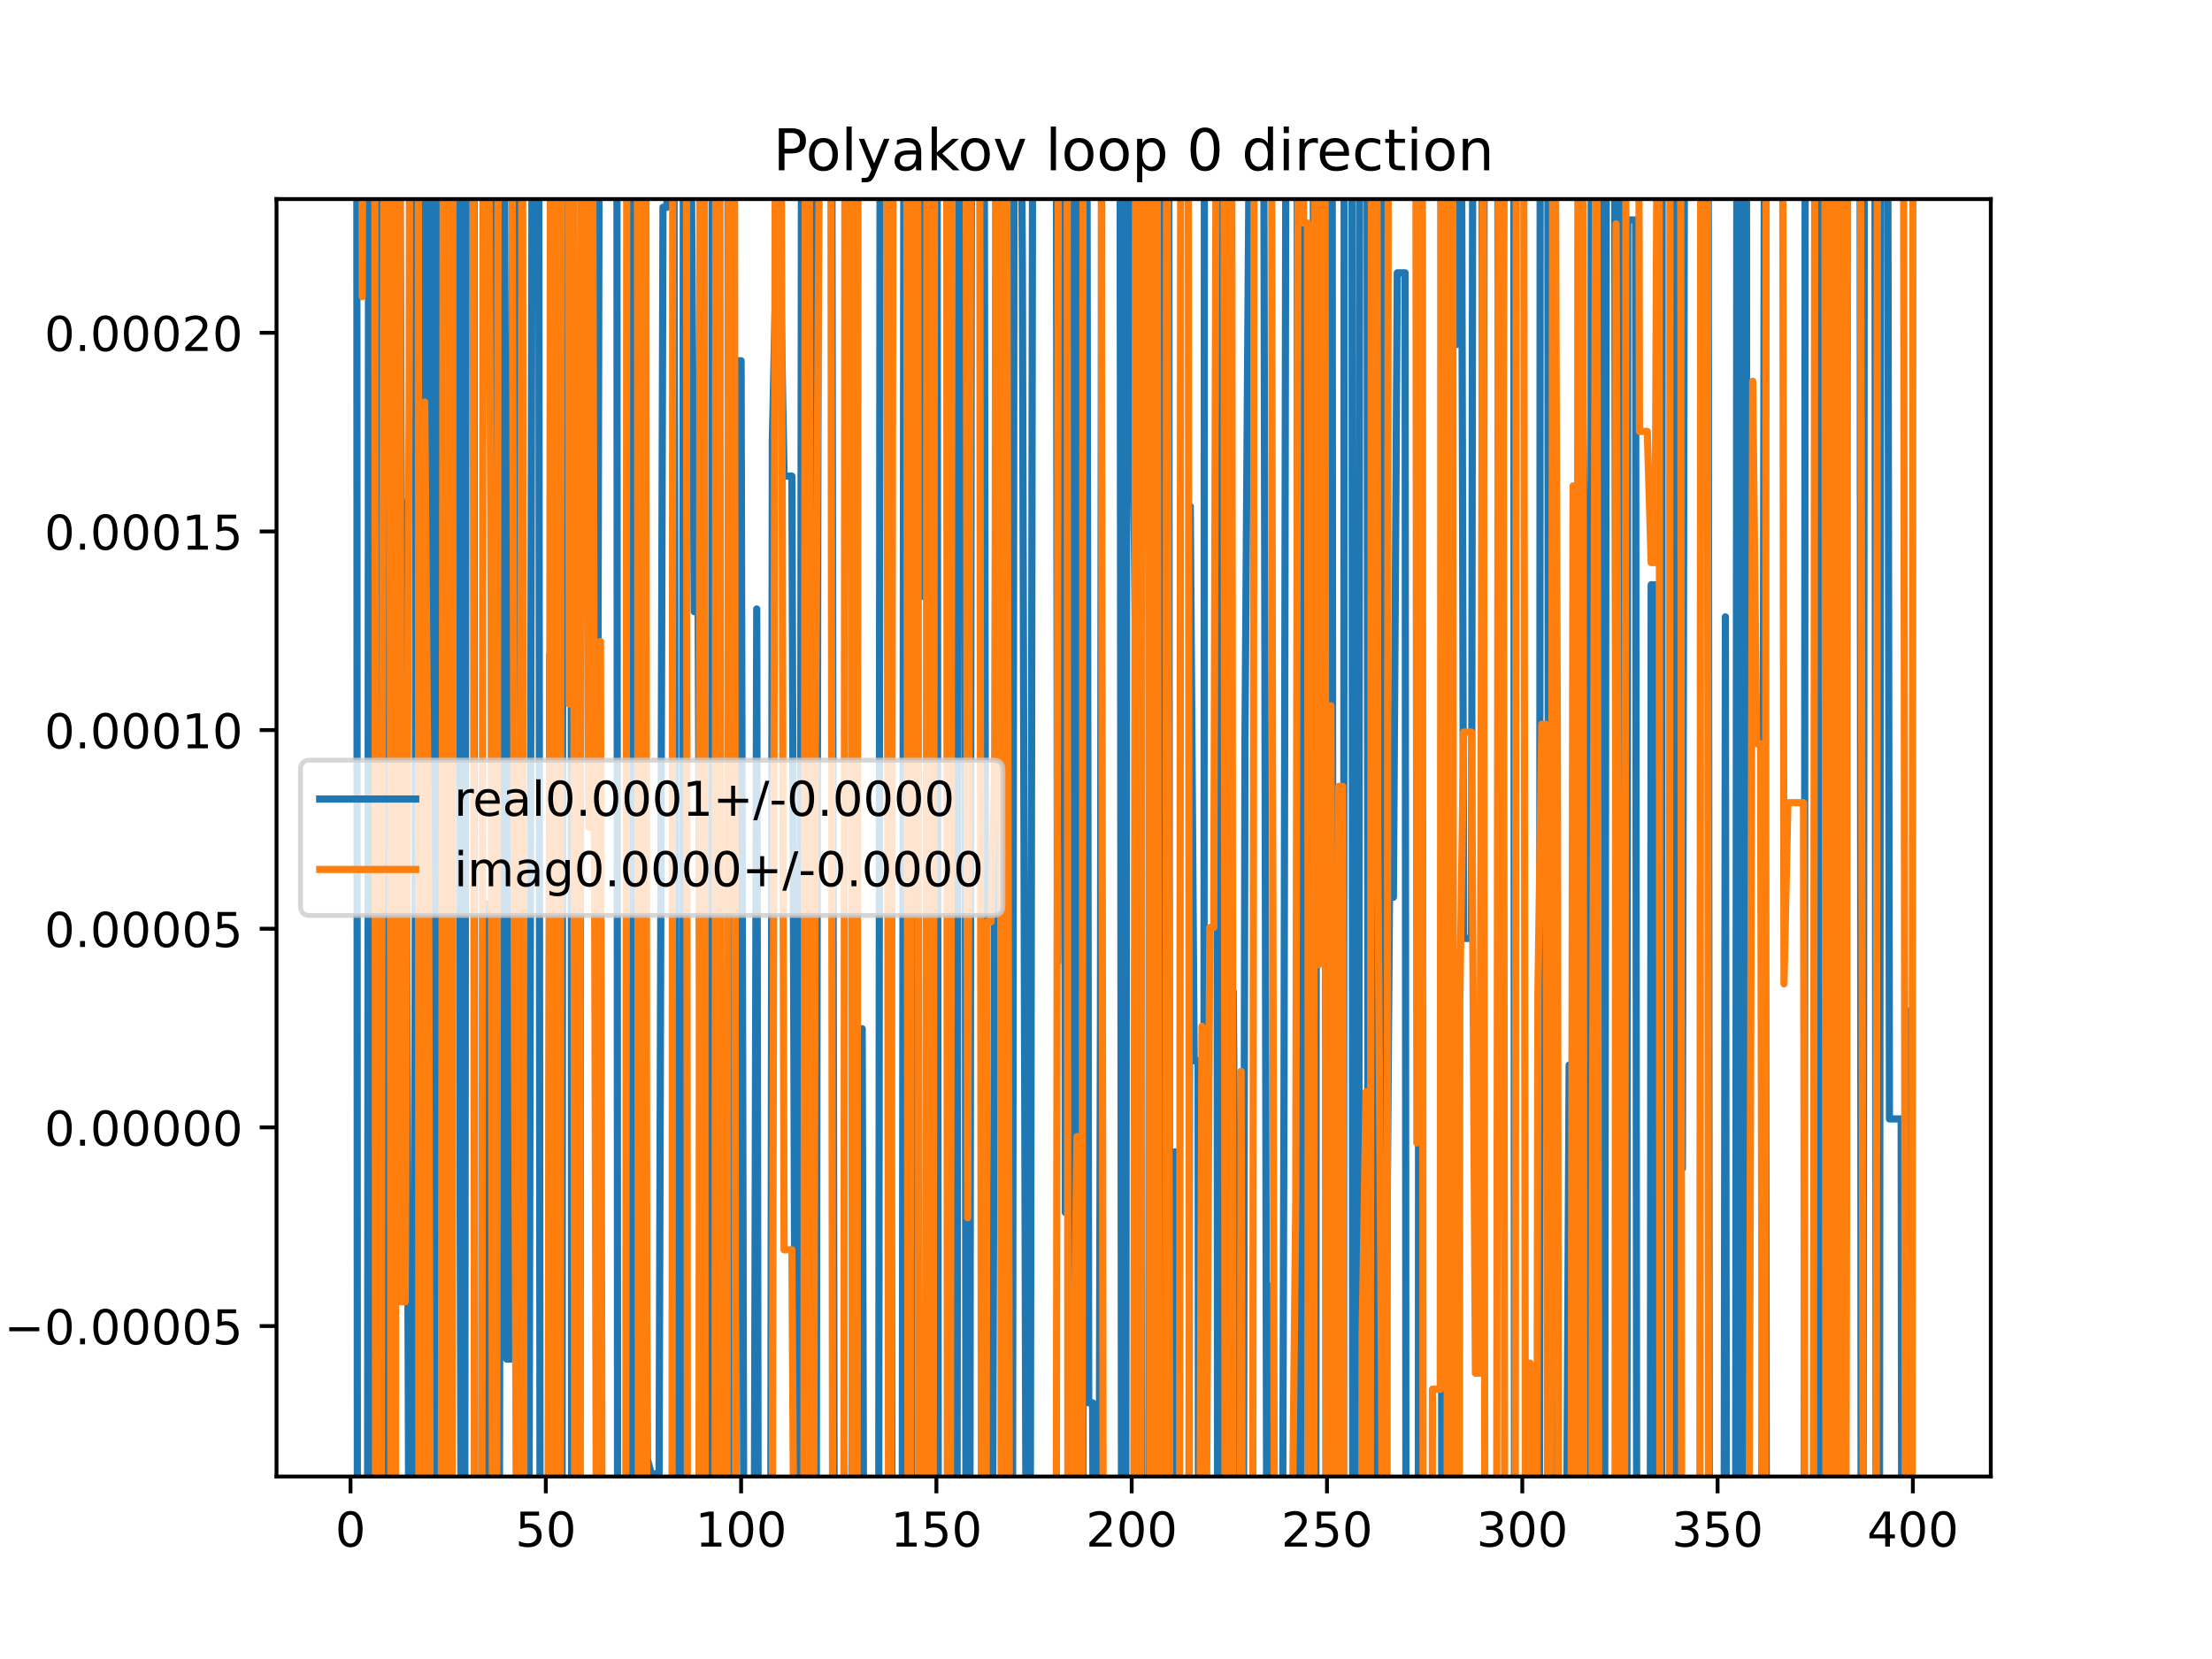 <?xml version="1.0" encoding="utf-8" standalone="no"?>
<!DOCTYPE svg PUBLIC "-//W3C//DTD SVG 1.1//EN"
  "http://www.w3.org/Graphics/SVG/1.1/DTD/svg11.dtd">
<!-- Created with matplotlib (https://matplotlib.org/) -->
<svg height="345.6pt" version="1.1" viewBox="0 0 460.8 345.6" width="460.8pt" xmlns="http://www.w3.org/2000/svg" xmlns:xlink="http://www.w3.org/1999/xlink">
 <defs>
  <style type="text/css">
*{stroke-linecap:butt;stroke-linejoin:round;}
  </style>
 </defs>
 <g id="figure_1">
  <g id="patch_1">
   <path d="M 0 345.6 
L 460.8 345.6 
L 460.8 0 
L 0 0 
z
" style="fill:#ffffff;"/>
  </g>
  <g id="axes_1">
   <g id="patch_2">
    <path d="M 57.6 307.584 
L 414.72 307.584 
L 414.72 41.472 
L 57.6 41.472 
z
" style="fill:#ffffff;"/>
   </g>
   <g id="matplotlib.axis_1">
    <g id="xtick_1">
     <g id="line2d_1">
      <defs>
       <path d="M 0 0 
L 0 3.5 
" id="m6fe3d3a2ba" style="stroke:#000000;stroke-width:0.8;"/>
      </defs>
      <g>
       <use style="stroke:#000000;stroke-width:0.8;" x="73.019" xlink:href="#m6fe3d3a2ba" y="307.584"/>
      </g>
     </g>
     <g id="text_1">
      <!-- 0 -->
      <defs>
       <path d="M 31.781 66.406 
Q 24.172 66.406 20.328 58.906 
Q 16.5 51.422 16.5 36.375 
Q 16.5 21.391 20.328 13.891 
Q 24.172 6.391 31.781 6.391 
Q 39.453 6.391 43.281 13.891 
Q 47.125 21.391 47.125 36.375 
Q 47.125 51.422 43.281 58.906 
Q 39.453 66.406 31.781 66.406 
z
M 31.781 74.219 
Q 44.047 74.219 50.516 64.516 
Q 56.984 54.828 56.984 36.375 
Q 56.984 17.969 50.516 8.266 
Q 44.047 -1.422 31.781 -1.422 
Q 19.531 -1.422 13.062 8.266 
Q 6.594 17.969 6.594 36.375 
Q 6.594 54.828 13.062 64.516 
Q 19.531 74.219 31.781 74.219 
z
" id="DejaVuSans-48"/>
      </defs>
      <g transform="translate(69.838 322.182)scale(0.1 -0.1)">
       <use xlink:href="#DejaVuSans-48"/>
      </g>
     </g>
    </g>
    <g id="xtick_2">
     <g id="line2d_2">
      <g>
       <use style="stroke:#000000;stroke-width:0.8;" x="113.703" xlink:href="#m6fe3d3a2ba" y="307.584"/>
      </g>
     </g>
     <g id="text_2">
      <!-- 50 -->
      <defs>
       <path d="M 10.797 72.906 
L 49.516 72.906 
L 49.516 64.594 
L 19.828 64.594 
L 19.828 46.734 
Q 21.969 47.469 24.109 47.828 
Q 26.266 48.188 28.422 48.188 
Q 40.625 48.188 47.75 41.5 
Q 54.891 34.812 54.891 23.391 
Q 54.891 11.625 47.562 5.094 
Q 40.234 -1.422 26.906 -1.422 
Q 22.312 -1.422 17.547 -0.641 
Q 12.797 0.141 7.719 1.703 
L 7.719 11.625 
Q 12.109 9.234 16.797 8.062 
Q 21.484 6.891 26.703 6.891 
Q 35.156 6.891 40.078 11.328 
Q 45.016 15.766 45.016 23.391 
Q 45.016 31 40.078 35.438 
Q 35.156 39.891 26.703 39.891 
Q 22.75 39.891 18.812 39.016 
Q 14.891 38.141 10.797 36.281 
z
" id="DejaVuSans-53"/>
      </defs>
      <g transform="translate(107.34 322.182)scale(0.1 -0.1)">
       <use xlink:href="#DejaVuSans-53"/>
       <use x="63.623" xlink:href="#DejaVuSans-48"/>
      </g>
     </g>
    </g>
    <g id="xtick_3">
     <g id="line2d_3">
      <g>
       <use style="stroke:#000000;stroke-width:0.8;" x="154.386" xlink:href="#m6fe3d3a2ba" y="307.584"/>
      </g>
     </g>
     <g id="text_3">
      <!-- 100 -->
      <defs>
       <path d="M 12.406 8.297 
L 28.516 8.297 
L 28.516 63.922 
L 10.984 60.406 
L 10.984 69.391 
L 28.422 72.906 
L 38.281 72.906 
L 38.281 8.297 
L 54.391 8.297 
L 54.391 0 
L 12.406 0 
z
" id="DejaVuSans-49"/>
      </defs>
      <g transform="translate(144.842 322.182)scale(0.1 -0.1)">
       <use xlink:href="#DejaVuSans-49"/>
       <use x="63.623" xlink:href="#DejaVuSans-48"/>
       <use x="127.246" xlink:href="#DejaVuSans-48"/>
      </g>
     </g>
    </g>
    <g id="xtick_4">
     <g id="line2d_4">
      <g>
       <use style="stroke:#000000;stroke-width:0.8;" x="195.07" xlink:href="#m6fe3d3a2ba" y="307.584"/>
      </g>
     </g>
     <g id="text_4">
      <!-- 150 -->
      <g transform="translate(185.526 322.182)scale(0.1 -0.1)">
       <use xlink:href="#DejaVuSans-49"/>
       <use x="63.623" xlink:href="#DejaVuSans-53"/>
       <use x="127.246" xlink:href="#DejaVuSans-48"/>
      </g>
     </g>
    </g>
    <g id="xtick_5">
     <g id="line2d_5">
      <g>
       <use style="stroke:#000000;stroke-width:0.8;" x="235.753" xlink:href="#m6fe3d3a2ba" y="307.584"/>
      </g>
     </g>
     <g id="text_5">
      <!-- 200 -->
      <defs>
       <path d="M 19.188 8.297 
L 53.609 8.297 
L 53.609 0 
L 7.328 0 
L 7.328 8.297 
Q 12.938 14.109 22.625 23.891 
Q 32.328 33.688 34.812 36.531 
Q 39.547 41.844 41.422 45.531 
Q 43.312 49.219 43.312 52.781 
Q 43.312 58.594 39.234 62.25 
Q 35.156 65.922 28.609 65.922 
Q 23.969 65.922 18.812 64.312 
Q 13.672 62.703 7.812 59.422 
L 7.812 69.391 
Q 13.766 71.781 18.938 73 
Q 24.125 74.219 28.422 74.219 
Q 39.75 74.219 46.484 68.547 
Q 53.219 62.891 53.219 53.422 
Q 53.219 48.922 51.531 44.891 
Q 49.859 40.875 45.406 35.406 
Q 44.188 33.984 37.641 27.219 
Q 31.109 20.453 19.188 8.297 
z
" id="DejaVuSans-50"/>
      </defs>
      <g transform="translate(226.209 322.182)scale(0.1 -0.1)">
       <use xlink:href="#DejaVuSans-50"/>
       <use x="63.623" xlink:href="#DejaVuSans-48"/>
       <use x="127.246" xlink:href="#DejaVuSans-48"/>
      </g>
     </g>
    </g>
    <g id="xtick_6">
     <g id="line2d_6">
      <g>
       <use style="stroke:#000000;stroke-width:0.8;" x="276.437" xlink:href="#m6fe3d3a2ba" y="307.584"/>
      </g>
     </g>
     <g id="text_6">
      <!-- 250 -->
      <g transform="translate(266.893 322.182)scale(0.1 -0.1)">
       <use xlink:href="#DejaVuSans-50"/>
       <use x="63.623" xlink:href="#DejaVuSans-53"/>
       <use x="127.246" xlink:href="#DejaVuSans-48"/>
      </g>
     </g>
    </g>
    <g id="xtick_7">
     <g id="line2d_7">
      <g>
       <use style="stroke:#000000;stroke-width:0.8;" x="317.12" xlink:href="#m6fe3d3a2ba" y="307.584"/>
      </g>
     </g>
     <g id="text_7">
      <!-- 300 -->
      <defs>
       <path d="M 40.578 39.312 
Q 47.656 37.797 51.625 33 
Q 55.609 28.219 55.609 21.188 
Q 55.609 10.406 48.188 4.484 
Q 40.766 -1.422 27.094 -1.422 
Q 22.516 -1.422 17.656 -0.516 
Q 12.797 0.391 7.625 2.203 
L 7.625 11.719 
Q 11.719 9.328 16.594 8.109 
Q 21.484 6.891 26.812 6.891 
Q 36.078 6.891 40.938 10.547 
Q 45.797 14.203 45.797 21.188 
Q 45.797 27.641 41.281 31.266 
Q 36.766 34.906 28.719 34.906 
L 20.219 34.906 
L 20.219 43.016 
L 29.109 43.016 
Q 36.375 43.016 40.234 45.922 
Q 44.094 48.828 44.094 54.297 
Q 44.094 59.906 40.109 62.906 
Q 36.141 65.922 28.719 65.922 
Q 24.656 65.922 20.016 65.031 
Q 15.375 64.156 9.812 62.312 
L 9.812 71.094 
Q 15.438 72.656 20.344 73.438 
Q 25.25 74.219 29.594 74.219 
Q 40.828 74.219 47.359 69.109 
Q 53.906 64.016 53.906 55.328 
Q 53.906 49.266 50.438 45.094 
Q 46.969 40.922 40.578 39.312 
z
" id="DejaVuSans-51"/>
      </defs>
      <g transform="translate(307.576 322.182)scale(0.1 -0.1)">
       <use xlink:href="#DejaVuSans-51"/>
       <use x="63.623" xlink:href="#DejaVuSans-48"/>
       <use x="127.246" xlink:href="#DejaVuSans-48"/>
      </g>
     </g>
    </g>
    <g id="xtick_8">
     <g id="line2d_8">
      <g>
       <use style="stroke:#000000;stroke-width:0.8;" x="357.804" xlink:href="#m6fe3d3a2ba" y="307.584"/>
      </g>
     </g>
     <g id="text_8">
      <!-- 350 -->
      <g transform="translate(348.26 322.182)scale(0.1 -0.1)">
       <use xlink:href="#DejaVuSans-51"/>
       <use x="63.623" xlink:href="#DejaVuSans-53"/>
       <use x="127.246" xlink:href="#DejaVuSans-48"/>
      </g>
     </g>
    </g>
    <g id="xtick_9">
     <g id="line2d_9">
      <g>
       <use style="stroke:#000000;stroke-width:0.8;" x="398.487" xlink:href="#m6fe3d3a2ba" y="307.584"/>
      </g>
     </g>
     <g id="text_9">
      <!-- 400 -->
      <defs>
       <path d="M 37.797 64.312 
L 12.891 25.391 
L 37.797 25.391 
z
M 35.203 72.906 
L 47.609 72.906 
L 47.609 25.391 
L 58.016 25.391 
L 58.016 17.188 
L 47.609 17.188 
L 47.609 0 
L 37.797 0 
L 37.797 17.188 
L 4.891 17.188 
L 4.891 26.703 
z
" id="DejaVuSans-52"/>
      </defs>
      <g transform="translate(388.944 322.182)scale(0.1 -0.1)">
       <use xlink:href="#DejaVuSans-52"/>
       <use x="63.623" xlink:href="#DejaVuSans-48"/>
       <use x="127.246" xlink:href="#DejaVuSans-48"/>
      </g>
     </g>
    </g>
   </g>
   <g id="matplotlib.axis_2">
    <g id="ytick_1">
     <g id="line2d_10">
      <defs>
       <path d="M 0 0 
L -3.5 0 
" id="m2839e51e10" style="stroke:#000000;stroke-width:0.8;"/>
      </defs>
      <g>
       <use style="stroke:#000000;stroke-width:0.8;" x="57.6" xlink:href="#m2839e51e10" y="276.244"/>
      </g>
     </g>
     <g id="text_10">
      <!-- −0.00005 -->
      <defs>
       <path d="M 10.594 35.5 
L 73.188 35.5 
L 73.188 27.203 
L 10.594 27.203 
z
" id="DejaVuSans-8722"/>
       <path d="M 10.688 12.406 
L 21 12.406 
L 21 0 
L 10.688 0 
z
" id="DejaVuSans-46"/>
      </defs>
      <g transform="translate(0.867 280.043)scale(0.1 -0.1)">
       <use xlink:href="#DejaVuSans-8722"/>
       <use x="83.789" xlink:href="#DejaVuSans-48"/>
       <use x="147.412" xlink:href="#DejaVuSans-46"/>
       <use x="179.199" xlink:href="#DejaVuSans-48"/>
       <use x="242.822" xlink:href="#DejaVuSans-48"/>
       <use x="306.445" xlink:href="#DejaVuSans-48"/>
       <use x="370.068" xlink:href="#DejaVuSans-48"/>
       <use x="433.691" xlink:href="#DejaVuSans-53"/>
      </g>
     </g>
    </g>
    <g id="ytick_2">
     <g id="line2d_11">
      <g>
       <use style="stroke:#000000;stroke-width:0.8;" x="57.6" xlink:href="#m2839e51e10" y="234.859"/>
      </g>
     </g>
     <g id="text_11">
      <!-- 0.00000 -->
      <g transform="translate(9.247 238.658)scale(0.1 -0.1)">
       <use xlink:href="#DejaVuSans-48"/>
       <use x="63.623" xlink:href="#DejaVuSans-46"/>
       <use x="95.41" xlink:href="#DejaVuSans-48"/>
       <use x="159.033" xlink:href="#DejaVuSans-48"/>
       <use x="222.656" xlink:href="#DejaVuSans-48"/>
       <use x="286.279" xlink:href="#DejaVuSans-48"/>
       <use x="349.902" xlink:href="#DejaVuSans-48"/>
      </g>
     </g>
    </g>
    <g id="ytick_3">
     <g id="line2d_12">
      <g>
       <use style="stroke:#000000;stroke-width:0.8;" x="57.6" xlink:href="#m2839e51e10" y="193.474"/>
      </g>
     </g>
     <g id="text_12">
      <!-- 0.00005 -->
      <g transform="translate(9.247 197.273)scale(0.1 -0.1)">
       <use xlink:href="#DejaVuSans-48"/>
       <use x="63.623" xlink:href="#DejaVuSans-46"/>
       <use x="95.41" xlink:href="#DejaVuSans-48"/>
       <use x="159.033" xlink:href="#DejaVuSans-48"/>
       <use x="222.656" xlink:href="#DejaVuSans-48"/>
       <use x="286.279" xlink:href="#DejaVuSans-48"/>
       <use x="349.902" xlink:href="#DejaVuSans-53"/>
      </g>
     </g>
    </g>
    <g id="ytick_4">
     <g id="line2d_13">
      <g>
       <use style="stroke:#000000;stroke-width:0.8;" x="57.6" xlink:href="#m2839e51e10" y="152.089"/>
      </g>
     </g>
     <g id="text_13">
      <!-- 0.00010 -->
      <g transform="translate(9.247 155.888)scale(0.1 -0.1)">
       <use xlink:href="#DejaVuSans-48"/>
       <use x="63.623" xlink:href="#DejaVuSans-46"/>
       <use x="95.41" xlink:href="#DejaVuSans-48"/>
       <use x="159.033" xlink:href="#DejaVuSans-48"/>
       <use x="222.656" xlink:href="#DejaVuSans-48"/>
       <use x="286.279" xlink:href="#DejaVuSans-49"/>
       <use x="349.902" xlink:href="#DejaVuSans-48"/>
      </g>
     </g>
    </g>
    <g id="ytick_5">
     <g id="line2d_14">
      <g>
       <use style="stroke:#000000;stroke-width:0.8;" x="57.6" xlink:href="#m2839e51e10" y="110.704"/>
      </g>
     </g>
     <g id="text_14">
      <!-- 0.00015 -->
      <g transform="translate(9.247 114.503)scale(0.1 -0.1)">
       <use xlink:href="#DejaVuSans-48"/>
       <use x="63.623" xlink:href="#DejaVuSans-46"/>
       <use x="95.41" xlink:href="#DejaVuSans-48"/>
       <use x="159.033" xlink:href="#DejaVuSans-48"/>
       <use x="222.656" xlink:href="#DejaVuSans-48"/>
       <use x="286.279" xlink:href="#DejaVuSans-49"/>
       <use x="349.902" xlink:href="#DejaVuSans-53"/>
      </g>
     </g>
    </g>
    <g id="ytick_6">
     <g id="line2d_15">
      <g>
       <use style="stroke:#000000;stroke-width:0.8;" x="57.6" xlink:href="#m2839e51e10" y="69.319"/>
      </g>
     </g>
     <g id="text_15">
      <!-- 0.00020 -->
      <g transform="translate(9.247 73.118)scale(0.1 -0.1)">
       <use xlink:href="#DejaVuSans-48"/>
       <use x="63.623" xlink:href="#DejaVuSans-46"/>
       <use x="95.41" xlink:href="#DejaVuSans-48"/>
       <use x="159.033" xlink:href="#DejaVuSans-48"/>
       <use x="222.656" xlink:href="#DejaVuSans-48"/>
       <use x="286.279" xlink:href="#DejaVuSans-50"/>
       <use x="349.902" xlink:href="#DejaVuSans-48"/>
      </g>
     </g>
    </g>
   </g>
   <g id="line2d_16">
    <path clip-path="url(#p6b361d1e9d)" d="M 74.328 -1 
L 74.456 346.6 
M 76.554 346.6 
L 76.814 -1 
M 77.426 -1 
L 77.748 346.6 
M 78.124 346.6 
L 78.594 -1 
M 78.828 -1 
L 79.271 346.6 
M 79.681 346.6 
L 79.944 -1 
M 80.792 -1 
L 81.089 346.6 
M 81.299 346.6 
L 81.933 -1 
M 83.189 -1 
L 83.597 104.799 
L 84.41 104.799 
L 85.248 346.6 
M 86.279 346.6 
L 86.76 -1 
M 86.999 -1 
L 87.665 295.758 
L 88.139 -1 
M 88.862 -1 
L 89.292 237.79 
L 89.595 -1 
M 90.463 -1 
L 90.771 346.6 
M 91.187 346.6 
L 91.733 1.857 
L 92.1 346.6 
M 92.877 346.6 
L 93.149 -1 
M 95.658 -1 
L 95.802 231.743 
L 96.114 346.6 
M 96.796 346.6 
L 97.135 -1 
M 98.725 -1 
L 98.892 346.6 
M 100.429 346.6 
L 100.684 188.314 
L 101.498 188.314 
L 101.618 346.6 
M 102.728 346.6 
L 102.887 -1 
M 103.591 -1 
L 103.902 346.6 
M 103.996 346.6 
L 104.485 -1 
M 105.078 -1 
L 105.566 283.133 
L 106.38 283.133 
L 106.82 -1 
M 107.386 -1 
L 107.664 346.6 
M 108.747 346.6 
L 108.821 303.875 
L 108.934 346.6 
M 110.147 346.6 
L 110.907 -1 
M 112.211 -1 
L 112.526 346.6 
M 114.235 346.6 
L 114.516 136.363 
L 114.838 346.6 
M 116.058 346.6 
L 116.144 308.7 
L 116.274 346.6 
M 117.079 346.6 
L 117.292 -1 
M 118.961 -1 
L 119.075 346.6 
M 120.793 346.6 
L 121.026 64.275 
L 121.839 64.275 
L 122.042 -1 
M 123.518 -1 
L 124.28 278.136 
L 124.866 -1 
M 128.508 -1 
L 128.665 346.6 
M 131.705 346.6 
L 131.968 -1 
M 133.137 -1 
L 133.231 76.126 
L 134.044 112.684 
L 134.858 303.967 
L 135.672 307.028 
L 137.299 307.028 
L 138.113 43.188 
L 138.926 43.188 
L 139.049 -1 
M 140.314 -1 
L 140.554 103.401 
L 140.763 346.6 
M 141.982 346.6 
L 142.395 -1 
M 143.81 -1 
L 144.622 127.417 
L 145.436 127.417 
L 146.249 313.566 
L 146.277 346.6 
M 148.161 346.6 
L 148.37 -1 
M 151.625 -1 
L 151.858 346.6 
M 153.225 346.6 
L 153.572 75.154 
L 154.386 75.154 
L 154.989 346.6 
M 157.073 346.6 
L 157.641 126.855 
L 157.977 346.6 
M 160.53 346.6 
L 160.895 91.671 
L 161.709 53.668 
L 162.523 53.668 
L 163.336 99.188 
L 164.964 99.188 
L 165.777 333.578 
L 166.591 333.578 
L 167.005 -1 
M 167.633 -1 
L 167.878 346.6 
M 168.7 346.6 
L 169.032 14.714 
L 169.664 346.6 
M 169.993 346.6 
L 170.528 -1 
M 173.243 -1 
L 173.821 346.6 
M 177.203 346.6 
L 177.983 224.736 
L 178.796 281.616 
L 179.61 214.295 
L 179.963 346.6 
M 183.03 346.6 
L 183.364 -1 
M 185.175 -1 
L 185.306 25.472 
L 185.857 346.6 
M 187.924 346.6 
L 188.327 -1 
M 188.676 -1 
L 188.875 346.6 
M 189.901 346.6 
L 190.112 -1 
M 191.407 -1 
L 191.815 124.23 
L 192.629 124.23 
L 192.895 -1 
M 193.601 -1 
L 193.816 346.6 
M 194.731 346.6 
L 194.964 -1 
M 195.198 -1 
L 195.481 346.6 
M 199.347 346.6 
L 199.696 -1 
M 200.967 -1 
L 201.243 346.6 
M 202.028 346.6 
L 202.393 2.319 
L 204.02 2.319 
L 204.044 -1 
M 205 -1 
L 205.534 346.6 
M 206.694 346.6 
L 207.275 162.578 
L 207.597 -1 
M 208.717 -1 
L 208.902 72.438 
L 209.285 346.6 
M 210.9 346.6 
L 211.28 -1 
M 212.574 -1 
L 212.97 54.155 
L 213.784 338.279 
L 214.598 338.279 
L 215.154 -1 
M 220.029 -1 
L 220.293 200.516 
L 220.545 -1 
M 221.627 -1 
L 221.921 252.573 
L 222.333 -1 
M 222.893 -1 
L 223.115 346.6 
M 224.092 346.6 
L 224.362 11.97 
L 224.637 346.6 
M 225.585 346.6 
L 225.802 -1 
M 226.4 -1 
L 226.803 292.233 
L 227.616 292.233 
L 227.808 346.6 
M 228.893 346.6 
L 229.244 212.837 
L 229.544 -1 
M 232.346 -1 
L 232.498 2.207 
L 233.312 2.207 
L 233.659 346.6 
M 234.505 346.6 
L 234.789 -1 
M 235.538 -1 
L 235.753 65.515 
L 236.567 135.101 
L 236.79 -1 
M 237.575 -1 
L 237.763 346.6 
M 239.317 346.6 
L 239.482 -1 
M 240.086 -1 
L 240.215 346.6 
M 241.485 346.6 
L 241.637 -1 
M 243.465 -1 
L 243.679 346.6 
M 244.51 346.6 
L 244.704 239.967 
L 245.517 239.967 
L 245.694 346.6 
M 247.644 346.6 
L 247.958 105.489 
L 248.772 220.971 
L 249.586 220.971 
L 249.686 346.6 
M 250.764 346.6 
L 250.906 -1 
M 253.397 -1 
L 253.654 325.99 
L 253.992 -1 
M 254.838 -1 
L 255.117 346.6 
M 256.062 346.6 
L 256.095 338.035 
L 256.909 206.555 
L 257.722 313.081 
L 257.825 346.6 
M 258.98 346.6 
L 259.35 153.972 
L 260.163 38.546 
L 260.214 -1 
M 263.218 -1 
L 263.928 346.6 
M 264.752 346.6 
L 265.045 267.744 
L 265.204 346.6 
M 267.111 346.6 
L 267.486 225.981 
L 267.919 -1 
M 270.188 -1 
L 270.483 346.6 
M 271.014 346.6 
L 271.327 -1 
M 273.564 -1 
L 273.841 346.6 
M 274.106 346.6 
L 274.303 -1 
M 276.031 -1 
L 276.258 346.6 
M 276.667 346.6 
L 276.959 -1 
M 277.496 -1 
L 277.742 346.6 
M 279.865 346.6 
L 280.028 -1 
M 281.631 -1 
L 281.808 346.6 
M 283.018 346.6 
L 283.252 -1 
M 284.768 -1 
L 285.05 346.6 
M 285.67 346.6 
L 285.908 -1 
M 286.442 -1 
L 286.637 346.6 
M 287.462 346.6 
L 287.693 -1 
M 288.156 -1 
L 288.642 297.449 
L 289.455 186.912 
L 290.269 186.912 
L 291.083 56.836 
L 292.71 56.836 
L 292.895 346.6 
M 295.453 346.6 
L 295.623 -1 
M 300.17 -1 
L 300.355 346.6 
M 301.249 346.6 
L 301.4 -1 
M 303.129 -1 
L 303.288 71.826 
L 303.615 -1 
M 304.391 -1 
L 304.915 195.494 
L 306.543 195.494 
L 306.832 -1 
M 308.691 -1 
L 308.984 198.856 
L 309.201 -1 
M 311.961 -1 
L 312.238 156.678 
L 313.052 135.479 
L 313.356 -1 
M 315.342 -1 
L 315.493 316.538 
L 315.633 346.6 
M 320.699 346.6 
L 320.859 -1 
M 322.43 -1 
L 322.638 346.6 
M 323.114 346.6 
L 323.46 -1 
M 323.734 -1 
L 323.947 346.6 
M 326.222 346.6 
L 326.884 221.874 
L 327.698 297.34 
L 328.512 260.471 
L 329.325 49.927 
L 330.139 118.131 
L 330.277 346.6 
M 331.365 346.6 
L 331.493 -1 
M 333.167 -1 
L 333.394 209.086 
L 334.037 346.6 
M 334.25 346.6 
L 334.661 -1 
M 336.321 -1 
L 336.648 204.197 
L 336.775 -1 
M 337.836 -1 
L 337.952 346.6 
M 338.896 346.6 
L 339.089 45.82 
L 340.717 45.82 
L 340.967 346.6 
M 343.768 346.6 
L 343.971 121.818 
L 344.785 121.818 
L 344.913 346.6 
M 346.125 346.6 
L 346.277 -1 
M 348.035 -1 
L 348.04 0.869 
L 348.398 346.6 
M 349.17 346.6 
L 349.42 -1 
M 350.143 -1 
L 350.481 243.408 
L 350.953 -1 
M 355.834 -1 
L 356.095 346.6 
M 359.141 346.6 
L 359.431 128.503 
L 359.659 346.6 
M 361.544 346.6 
L 361.844 -1 
M 361.889 -1 
L 362.077 346.6 
M 363.143 346.6 
L 363.284 -1 
M 363.797 -1 
L 363.991 346.6 
M 366.972 346.6 
L 367.568 20.455 
L 367.999 346.6 
M 375.838 346.6 
L 376.064 -1 
M 378.661 -1 
L 378.959 121.851 
L 379.255 346.6 
M 381.359 346.6 
L 381.4 327.947 
L 381.414 346.6 
M 382.762 346.6 
L 382.945 -1 
M 383.493 -1 
L 383.841 117.48 
L 383.938 -1 
M 387.483 -1 
L 387.729 346.6 
M 388.112 346.6 
L 388.388 -1 
M 390.569 -1 
L 390.838 346.6 
M 391.509 346.6 
L 391.794 -1 
M 393.217 -1 
L 393.605 233.093 
L 396.046 233.093 
L 396.184 346.6 
M 397.514 346.6 
L 397.674 210.583 
L 397.839 346.6 
L 397.839 346.6 
" style="fill:none;stroke:#1f77b4;stroke-linecap:square;stroke-width:1.5;"/>
   </g>
   <g id="line2d_17">
    <path clip-path="url(#p6b361d1e9d)" d="M 75.418 -1 
L 75.46 61.782 
L 75.626 -1 
M 77.004 -1 
L 77.087 26.948 
L 77.154 -1 
M 78.068 -1 
L 78.254 346.6 
M 79.412 346.6 
L 79.528 203.487 
L 80.054 -1 
M 81.242 -1 
L 81.445 346.6 
M 82.382 346.6 
L 82.542 -1 
M 83.319 -1 
L 83.597 271.187 
L 84.41 271.187 
L 85.224 83.584 
L 85.369 -1 
M 87.132 -1 
L 87.268 346.6 
M 88.312 346.6 
L 88.479 83.759 
L 89.292 182.402 
L 89.67 346.6 
M 91.889 346.6 
L 92.376 -1 
M 92.769 -1 
L 93.361 326.674 
L 94.174 326.674 
L 94.375 -1 
M 98.556 -1 
L 98.865 346.6 
M 100.371 346.6 
L 100.65 -1 
M 101.699 -1 
L 102.311 125.693 
L 102.617 346.6 
M 103.46 346.6 
L 103.778 -1 
M 106.61 -1 
L 107.193 220.482 
L 107.683 346.6 
M 108.157 346.6 
L 108.785 -1 
M 108.839 -1 
L 109.163 346.6 
M 114.103 346.6 
L 114.516 154.392 
L 114.71 -1 
M 115.535 -1 
L 115.678 346.6 
M 116.712 346.6 
L 116.886 -1 
M 118.342 -1 
L 118.585 146.663 
L 119.23 -1 
M 119.432 -1 
L 119.735 346.6 
M 120.715 346.6 
L 121.026 10.055 
L 121.839 10.055 
L 122.653 172.322 
L 123.467 31.051 
L 124.28 338.664 
L 125.094 133.635 
L 125.455 346.6 
M 130.349 346.6 
L 130.586 -1 
M 132.768 -1 
L 133.008 346.6 
M 133.419 346.6 
L 133.622 -1 
M 134.53 -1 
L 134.764 346.6 
M 139.997 346.6 
L 140.153 -1 
M 142.941 -1 
L 142.995 24.289 
L 143.22 346.6 
M 145.596 346.6 
L 145.836 -1 
M 146.676 -1 
L 146.924 346.6 
M 148.946 346.6 
L 149.121 -1 
M 149.955 -1 
L 150.161 346.6 
M 151.423 346.6 
L 151.805 -1 
M 152.991 -1 
L 153.265 346.6 
M 160.715 346.6 
L 160.895 313.678 
L 161.576 -1 
M 162.678 -1 
L 163.336 260.349 
L 164.964 260.349 
L 165.504 346.6 
M 167.428 346.6 
L 167.766 -1 
M 168.591 -1 
L 168.869 346.6 
M 169.454 346.6 
L 169.846 156.949 
L 170.66 36.081 
L 173.101 36.081 
L 173.485 346.6 
M 175.784 346.6 
L 176.026 -1 
M 177.395 -1 
L 177.562 346.6 
M 178.532 346.6 
L 178.75 -1 
M 184.76 -1 
L 185.125 346.6 
M 185.555 346.6 
L 186.06 -1 
M 188.876 -1 
L 189.179 346.6 
M 189.62 346.6 
L 190.003 -1 
M 191.158 -1 
L 191.485 346.6 
M 192.87 346.6 
L 193.109 -1 
M 193.854 -1 
L 194.15 346.6 
M 194.373 346.6 
L 194.698 -1 
M 197.215 -1 
L 197.361 346.6 
M 197.944 346.6 
L 198.324 33.282 
L 199.138 33.282 
L 199.211 -1 
M 201.236 -1 
L 201.579 253.677 
L 202.311 -1 
M 204.055 -1 
L 204.48 346.6 
M 205.364 346.6 
L 205.647 192.038 
L 206.461 192.038 
L 207.275 156.991 
L 207.46 -1 
M 208.38 -1 
L 208.57 346.6 
M 209.427 346.6 
L 209.716 11.611 
L 210.317 346.6 
M 220.011 346.6 
L 220.498 -1 
M 222.31 -1 
L 222.464 346.6 
M 223.487 346.6 
L 223.548 296.723 
L 224.362 236.771 
L 224.528 346.6 
M 225.421 346.6 
L 225.621 -1 
M 229.378 -1 
L 229.84 346.6 
M 236.141 346.6 
L 236.567 36.62 
L 237.161 346.6 
M 237.533 346.6 
L 237.997 -1 
M 239.25 -1 
L 239.56 346.6 
M 240.069 346.6 
L 240.361 -1 
M 241.029 -1 
L 241.449 346.6 
M 242.828 346.6 
L 243.058 -1 
M 243.123 -1 
L 243.733 346.6 
M 245.713 346.6 
L 245.985 -1 
M 247.516 -1 
L 247.809 346.6 
M 249.839 346.6 
L 250.399 213.81 
L 251.213 335.658 
L 252.027 193.203 
L 252.84 193.203 
L 253.421 -1 
M 254.968 -1 
L 255.216 346.6 
M 255.359 346.6 
L 255.651 -1 
M 256.576 -1 
L 256.893 346.6 
M 258.387 346.6 
L 258.536 223.168 
L 258.842 346.6 
M 260.921 346.6 
L 260.977 319.171 
L 261.277 -1 
M 264.881 -1 
L 265.045 136.448 
L 265.514 346.6 
M 268.191 346.6 
L 268.3 328.889 
L 269.114 328.889 
L 269.927 250.569 
L 270.448 -1 
M 271.35 -1 
L 271.555 46.457 
L 272.368 46.457 
L 272.605 346.6 
M 273.666 346.6 
L 273.896 -1 
M 274.342 -1 
L 274.809 200.922 
L 275.037 -1 
M 276.013 -1 
L 276.273 346.6 
M 276.863 346.6 
L 277.25 147.031 
L 277.722 346.6 
M 278.423 346.6 
L 278.878 163.828 
L 279.691 163.828 
L 279.935 346.6 
M 283.637 346.6 
L 283.76 278.037 
L 284.573 227.434 
L 285.077 346.6 
M 285.445 346.6 
L 285.717 -1 
M 286.833 -1 
L 287.014 176.512 
L 287.828 289.686 
L 287.958 346.6 
M 288.907 346.6 
L 289.214 -1 
M 294.941 -1 
L 295.151 238.092 
L 295.38 -1 
M 296.282 -1 
L 296.461 346.6 
M 298.336 346.6 
L 298.406 289.407 
L 300.033 289.407 
L 300.212 -1 
M 301.33 -1 
L 301.493 346.6 
M 301.962 346.6 
L 302.255 -1 
M 302.63 -1 
L 302.84 346.6 
M 303.975 346.6 
L 304.101 208.964 
L 304.915 152.506 
L 306.543 152.506 
L 307.356 286.072 
L 308.17 286.072 
L 308.984 8.343 
L 309.335 346.6 
M 311.755 346.6 
L 312.173 -1 
M 313.108 -1 
L 313.47 346.6 
M 315.635 346.6 
L 315.876 -1 
M 317.392 -1 
L 317.796 346.6 
M 318.466 346.6 
L 318.748 283.957 
L 318.891 346.6 
M 320.113 346.6 
L 320.375 206.933 
L 321.189 150.883 
L 322.002 150.883 
L 322.485 346.6 
M 323.007 346.6 
L 323.501 -1 
M 323.921 -1 
L 324.443 160.361 
L 324.676 346.6 
M 327.238 346.6 
L 327.698 101.238 
L 328.512 309.058 
L 328.729 -1 
M 329.763 -1 
L 329.943 346.6 
M 331.594 346.6 
L 331.766 232.336 
L 332.487 -1 
M 332.619 -1 
L 333.07 346.6 
M 336.42 346.6 
L 336.648 46.629 
L 337.721 346.6 
M 338.406 346.6 
L 338.744 -1 
M 341.364 -1 
L 341.53 89.879 
L 343.158 89.879 
L 343.971 117.19 
L 344.785 117.19 
L 345.309 -1 
M 345.63 -1 
L 345.795 346.6 
M 347.752 346.6 
L 347.894 -1 
M 350.099 -1 
L 350.328 346.6 
M 354.095 346.6 
L 354.309 -1 
M 355.663 -1 
L 355.931 346.6 
M 359.341 346.6 
L 359.431 338.656 
L 359.456 346.6 
M 362.673 346.6 
L 362.686 342.9 
L 362.692 346.6 
M 364.311 346.6 
L 364.313 345.354 
L 365.127 79.429 
L 365.94 154.924 
L 366.754 154.924 
L 367.205 346.6 
M 367.682 346.6 
L 367.94 -1 
M 371.333 -1 
L 371.636 204.953 
L 372.45 167.217 
L 375.704 167.217 
L 375.957 346.6 
M 377.729 346.6 
L 378.075 -1 
M 380.134 -1 
L 380.392 346.6 
M 380.87 346.6 
L 381.246 -1 
M 381.637 -1 
L 382.213 346.6 
M 382.214 346.6 
L 382.459 -1 
M 383.473 -1 
L 383.665 346.6 
M 384.479 346.6 
L 384.655 259.027 
L 384.92 -1 
M 387.541 -1 
L 388.18 346.6 
M 390.812 346.6 
L 391.12 -1 
M 396.522 -1 
L 396.939 346.6 
M 398.309 346.6 
L 398.487 30.711 
L 398.487 30.711 
" style="fill:none;stroke:#ff7f0e;stroke-linecap:square;stroke-width:1.5;"/>
   </g>
   <g id="patch_3">
    <path d="M 57.6 307.584 
L 57.6 41.472 
" style="fill:none;stroke:#000000;stroke-linecap:square;stroke-linejoin:miter;stroke-width:0.8;"/>
   </g>
   <g id="patch_4">
    <path d="M 414.72 307.584 
L 414.72 41.472 
" style="fill:none;stroke:#000000;stroke-linecap:square;stroke-linejoin:miter;stroke-width:0.8;"/>
   </g>
   <g id="patch_5">
    <path d="M 57.6 307.584 
L 414.72 307.584 
" style="fill:none;stroke:#000000;stroke-linecap:square;stroke-linejoin:miter;stroke-width:0.8;"/>
   </g>
   <g id="patch_6">
    <path d="M 57.6 41.472 
L 414.72 41.472 
" style="fill:none;stroke:#000000;stroke-linecap:square;stroke-linejoin:miter;stroke-width:0.8;"/>
   </g>
   <g id="text_16">
    <!-- Polyakov loop 0 direction -->
    <defs>
     <path d="M 19.672 64.797 
L 19.672 37.406 
L 32.078 37.406 
Q 38.969 37.406 42.719 40.969 
Q 46.484 44.531 46.484 51.125 
Q 46.484 57.672 42.719 61.234 
Q 38.969 64.797 32.078 64.797 
z
M 9.812 72.906 
L 32.078 72.906 
Q 44.344 72.906 50.609 67.359 
Q 56.891 61.812 56.891 51.125 
Q 56.891 40.328 50.609 34.812 
Q 44.344 29.297 32.078 29.297 
L 19.672 29.297 
L 19.672 0 
L 9.812 0 
z
" id="DejaVuSans-80"/>
     <path d="M 30.609 48.391 
Q 23.391 48.391 19.188 42.75 
Q 14.984 37.109 14.984 27.297 
Q 14.984 17.484 19.156 11.844 
Q 23.344 6.203 30.609 6.203 
Q 37.797 6.203 41.984 11.859 
Q 46.188 17.531 46.188 27.297 
Q 46.188 37.016 41.984 42.703 
Q 37.797 48.391 30.609 48.391 
z
M 30.609 56 
Q 42.328 56 49.016 48.375 
Q 55.719 40.766 55.719 27.297 
Q 55.719 13.875 49.016 6.219 
Q 42.328 -1.422 30.609 -1.422 
Q 18.844 -1.422 12.172 6.219 
Q 5.516 13.875 5.516 27.297 
Q 5.516 40.766 12.172 48.375 
Q 18.844 56 30.609 56 
z
" id="DejaVuSans-111"/>
     <path d="M 9.422 75.984 
L 18.406 75.984 
L 18.406 0 
L 9.422 0 
z
" id="DejaVuSans-108"/>
     <path d="M 32.172 -5.078 
Q 28.375 -14.844 24.75 -17.812 
Q 21.141 -20.797 15.094 -20.797 
L 7.906 -20.797 
L 7.906 -13.281 
L 13.188 -13.281 
Q 16.891 -13.281 18.938 -11.516 
Q 21 -9.766 23.484 -3.219 
L 25.094 0.875 
L 2.984 54.688 
L 12.5 54.688 
L 29.594 11.922 
L 46.688 54.688 
L 56.203 54.688 
z
" id="DejaVuSans-121"/>
     <path d="M 34.281 27.484 
Q 23.391 27.484 19.188 25 
Q 14.984 22.516 14.984 16.5 
Q 14.984 11.719 18.141 8.906 
Q 21.297 6.109 26.703 6.109 
Q 34.188 6.109 38.703 11.406 
Q 43.219 16.703 43.219 25.484 
L 43.219 27.484 
z
M 52.203 31.203 
L 52.203 0 
L 43.219 0 
L 43.219 8.297 
Q 40.141 3.328 35.547 0.953 
Q 30.953 -1.422 24.312 -1.422 
Q 15.922 -1.422 10.953 3.297 
Q 6 8.016 6 15.922 
Q 6 25.141 12.172 29.828 
Q 18.359 34.516 30.609 34.516 
L 43.219 34.516 
L 43.219 35.406 
Q 43.219 41.609 39.141 45 
Q 35.062 48.391 27.688 48.391 
Q 23 48.391 18.547 47.266 
Q 14.109 46.141 10.016 43.891 
L 10.016 52.203 
Q 14.938 54.109 19.578 55.047 
Q 24.219 56 28.609 56 
Q 40.484 56 46.344 49.844 
Q 52.203 43.703 52.203 31.203 
z
" id="DejaVuSans-97"/>
     <path d="M 9.078 75.984 
L 18.109 75.984 
L 18.109 31.109 
L 44.922 54.688 
L 56.391 54.688 
L 27.391 29.109 
L 57.625 0 
L 45.906 0 
L 18.109 26.703 
L 18.109 0 
L 9.078 0 
z
" id="DejaVuSans-107"/>
     <path d="M 2.984 54.688 
L 12.5 54.688 
L 29.594 8.797 
L 46.688 54.688 
L 56.203 54.688 
L 35.688 0 
L 23.484 0 
z
" id="DejaVuSans-118"/>
     <path id="DejaVuSans-32"/>
     <path d="M 18.109 8.203 
L 18.109 -20.797 
L 9.078 -20.797 
L 9.078 54.688 
L 18.109 54.688 
L 18.109 46.391 
Q 20.953 51.266 25.266 53.625 
Q 29.594 56 35.594 56 
Q 45.562 56 51.781 48.094 
Q 58.016 40.188 58.016 27.297 
Q 58.016 14.406 51.781 6.484 
Q 45.562 -1.422 35.594 -1.422 
Q 29.594 -1.422 25.266 0.953 
Q 20.953 3.328 18.109 8.203 
z
M 48.688 27.297 
Q 48.688 37.203 44.609 42.844 
Q 40.531 48.484 33.406 48.484 
Q 26.266 48.484 22.188 42.844 
Q 18.109 37.203 18.109 27.297 
Q 18.109 17.391 22.188 11.75 
Q 26.266 6.109 33.406 6.109 
Q 40.531 6.109 44.609 11.75 
Q 48.688 17.391 48.688 27.297 
z
" id="DejaVuSans-112"/>
     <path d="M 45.406 46.391 
L 45.406 75.984 
L 54.391 75.984 
L 54.391 0 
L 45.406 0 
L 45.406 8.203 
Q 42.578 3.328 38.25 0.953 
Q 33.938 -1.422 27.875 -1.422 
Q 17.969 -1.422 11.734 6.484 
Q 5.516 14.406 5.516 27.297 
Q 5.516 40.188 11.734 48.094 
Q 17.969 56 27.875 56 
Q 33.938 56 38.25 53.625 
Q 42.578 51.266 45.406 46.391 
z
M 14.797 27.297 
Q 14.797 17.391 18.875 11.75 
Q 22.953 6.109 30.078 6.109 
Q 37.203 6.109 41.297 11.75 
Q 45.406 17.391 45.406 27.297 
Q 45.406 37.203 41.297 42.844 
Q 37.203 48.484 30.078 48.484 
Q 22.953 48.484 18.875 42.844 
Q 14.797 37.203 14.797 27.297 
z
" id="DejaVuSans-100"/>
     <path d="M 9.422 54.688 
L 18.406 54.688 
L 18.406 0 
L 9.422 0 
z
M 9.422 75.984 
L 18.406 75.984 
L 18.406 64.594 
L 9.422 64.594 
z
" id="DejaVuSans-105"/>
     <path d="M 41.109 46.297 
Q 39.594 47.172 37.812 47.578 
Q 36.031 48 33.891 48 
Q 26.266 48 22.188 43.047 
Q 18.109 38.094 18.109 28.812 
L 18.109 0 
L 9.078 0 
L 9.078 54.688 
L 18.109 54.688 
L 18.109 46.188 
Q 20.953 51.172 25.484 53.578 
Q 30.031 56 36.531 56 
Q 37.453 56 38.578 55.875 
Q 39.703 55.766 41.062 55.516 
z
" id="DejaVuSans-114"/>
     <path d="M 56.203 29.594 
L 56.203 25.203 
L 14.891 25.203 
Q 15.484 15.922 20.484 11.062 
Q 25.484 6.203 34.422 6.203 
Q 39.594 6.203 44.453 7.469 
Q 49.312 8.734 54.109 11.281 
L 54.109 2.781 
Q 49.266 0.734 44.188 -0.344 
Q 39.109 -1.422 33.891 -1.422 
Q 20.797 -1.422 13.156 6.188 
Q 5.516 13.812 5.516 26.812 
Q 5.516 40.234 12.766 48.109 
Q 20.016 56 32.328 56 
Q 43.359 56 49.781 48.891 
Q 56.203 41.797 56.203 29.594 
z
M 47.219 32.234 
Q 47.125 39.594 43.094 43.984 
Q 39.062 48.391 32.422 48.391 
Q 24.906 48.391 20.391 44.141 
Q 15.875 39.891 15.188 32.172 
z
" id="DejaVuSans-101"/>
     <path d="M 48.781 52.594 
L 48.781 44.188 
Q 44.969 46.297 41.141 47.344 
Q 37.312 48.391 33.406 48.391 
Q 24.656 48.391 19.812 42.844 
Q 14.984 37.312 14.984 27.297 
Q 14.984 17.281 19.812 11.734 
Q 24.656 6.203 33.406 6.203 
Q 37.312 6.203 41.141 7.25 
Q 44.969 8.297 48.781 10.406 
L 48.781 2.094 
Q 45.016 0.344 40.984 -0.531 
Q 36.969 -1.422 32.422 -1.422 
Q 20.062 -1.422 12.781 6.344 
Q 5.516 14.109 5.516 27.297 
Q 5.516 40.672 12.859 48.328 
Q 20.219 56 33.016 56 
Q 37.156 56 41.109 55.141 
Q 45.062 54.297 48.781 52.594 
z
" id="DejaVuSans-99"/>
     <path d="M 18.312 70.219 
L 18.312 54.688 
L 36.812 54.688 
L 36.812 47.703 
L 18.312 47.703 
L 18.312 18.016 
Q 18.312 11.328 20.141 9.422 
Q 21.969 7.516 27.594 7.516 
L 36.812 7.516 
L 36.812 0 
L 27.594 0 
Q 17.188 0 13.234 3.875 
Q 9.281 7.766 9.281 18.016 
L 9.281 47.703 
L 2.688 47.703 
L 2.688 54.688 
L 9.281 54.688 
L 9.281 70.219 
z
" id="DejaVuSans-116"/>
     <path d="M 54.891 33.016 
L 54.891 0 
L 45.906 0 
L 45.906 32.719 
Q 45.906 40.484 42.875 44.328 
Q 39.844 48.188 33.797 48.188 
Q 26.516 48.188 22.312 43.547 
Q 18.109 38.922 18.109 30.906 
L 18.109 0 
L 9.078 0 
L 9.078 54.688 
L 18.109 54.688 
L 18.109 46.188 
Q 21.344 51.125 25.703 53.562 
Q 30.078 56 35.797 56 
Q 45.219 56 50.047 50.172 
Q 54.891 44.344 54.891 33.016 
z
" id="DejaVuSans-110"/>
    </defs>
    <g transform="translate(161.066 35.472)scale(0.12 -0.12)">
     <use xlink:href="#DejaVuSans-80"/>
     <use x="56.678" xlink:href="#DejaVuSans-111"/>
     <use x="117.859" xlink:href="#DejaVuSans-108"/>
     <use x="145.643" xlink:href="#DejaVuSans-121"/>
     <use x="204.822" xlink:href="#DejaVuSans-97"/>
     <use x="266.102" xlink:href="#DejaVuSans-107"/>
     <use x="320.387" xlink:href="#DejaVuSans-111"/>
     <use x="381.568" xlink:href="#DejaVuSans-118"/>
     <use x="440.748" xlink:href="#DejaVuSans-32"/>
     <use x="472.535" xlink:href="#DejaVuSans-108"/>
     <use x="500.318" xlink:href="#DejaVuSans-111"/>
     <use x="561.5" xlink:href="#DejaVuSans-111"/>
     <use x="622.682" xlink:href="#DejaVuSans-112"/>
     <use x="686.158" xlink:href="#DejaVuSans-32"/>
     <use x="717.945" xlink:href="#DejaVuSans-48"/>
     <use x="781.568" xlink:href="#DejaVuSans-32"/>
     <use x="813.355" xlink:href="#DejaVuSans-100"/>
     <use x="876.832" xlink:href="#DejaVuSans-105"/>
     <use x="904.615" xlink:href="#DejaVuSans-114"/>
     <use x="943.479" xlink:href="#DejaVuSans-101"/>
     <use x="1005.002" xlink:href="#DejaVuSans-99"/>
     <use x="1059.982" xlink:href="#DejaVuSans-116"/>
     <use x="1099.191" xlink:href="#DejaVuSans-105"/>
     <use x="1126.975" xlink:href="#DejaVuSans-111"/>
     <use x="1188.156" xlink:href="#DejaVuSans-110"/>
    </g>
   </g>
   <g id="legend_1">
    <g id="patch_7">
     <path d="M 64.6 190.706 
L 206.933 190.706 
Q 208.933 190.706 208.933 188.706 
L 208.933 160.35 
Q 208.933 158.35 206.933 158.35 
L 64.6 158.35 
Q 62.6 158.35 62.6 160.35 
L 62.6 188.706 
Q 62.6 190.706 64.6 190.706 
z
" style="fill:#ffffff;opacity:0.8;stroke:#cccccc;stroke-linejoin:miter;"/>
    </g>
    <g id="line2d_18">
     <path d="M 66.6 166.448 
L 86.6 166.448 
" style="fill:none;stroke:#1f77b4;stroke-linecap:square;stroke-width:1.5;"/>
    </g>
    <g id="line2d_19"/>
    <g id="text_17">
     <!-- real0.0001+/-0.0000 -->
     <defs>
      <path d="M 46 62.703 
L 46 35.5 
L 73.188 35.5 
L 73.188 27.203 
L 46 27.203 
L 46 0 
L 37.797 0 
L 37.797 27.203 
L 10.594 27.203 
L 10.594 35.5 
L 37.797 35.5 
L 37.797 62.703 
z
" id="DejaVuSans-43"/>
      <path d="M 25.391 72.906 
L 33.688 72.906 
L 8.297 -9.281 
L 0 -9.281 
z
" id="DejaVuSans-47"/>
      <path d="M 4.891 31.391 
L 31.203 31.391 
L 31.203 23.391 
L 4.891 23.391 
z
" id="DejaVuSans-45"/>
     </defs>
     <g transform="translate(94.6 169.948)scale(0.1 -0.1)">
      <use xlink:href="#DejaVuSans-114"/>
      <use x="38.863" xlink:href="#DejaVuSans-101"/>
      <use x="100.387" xlink:href="#DejaVuSans-97"/>
      <use x="161.666" xlink:href="#DejaVuSans-108"/>
      <use x="189.449" xlink:href="#DejaVuSans-48"/>
      <use x="253.072" xlink:href="#DejaVuSans-46"/>
      <use x="284.859" xlink:href="#DejaVuSans-48"/>
      <use x="348.482" xlink:href="#DejaVuSans-48"/>
      <use x="412.105" xlink:href="#DejaVuSans-48"/>
      <use x="475.729" xlink:href="#DejaVuSans-49"/>
      <use x="539.352" xlink:href="#DejaVuSans-43"/>
      <use x="623.141" xlink:href="#DejaVuSans-47"/>
      <use x="656.832" xlink:href="#DejaVuSans-45"/>
      <use x="692.916" xlink:href="#DejaVuSans-48"/>
      <use x="756.539" xlink:href="#DejaVuSans-46"/>
      <use x="788.326" xlink:href="#DejaVuSans-48"/>
      <use x="851.949" xlink:href="#DejaVuSans-48"/>
      <use x="915.572" xlink:href="#DejaVuSans-48"/>
      <use x="979.195" xlink:href="#DejaVuSans-48"/>
     </g>
    </g>
    <g id="line2d_20">
     <path d="M 66.6 181.126 
L 86.6 181.126 
" style="fill:none;stroke:#ff7f0e;stroke-linecap:square;stroke-width:1.5;"/>
    </g>
    <g id="line2d_21"/>
    <g id="text_18">
     <!-- imag0.0000+/-0.0000 -->
     <defs>
      <path d="M 52 44.188 
Q 55.375 50.25 60.062 53.125 
Q 64.75 56 71.094 56 
Q 79.641 56 84.281 50.016 
Q 88.922 44.047 88.922 33.016 
L 88.922 0 
L 79.891 0 
L 79.891 32.719 
Q 79.891 40.578 77.094 44.375 
Q 74.312 48.188 68.609 48.188 
Q 61.625 48.188 57.562 43.547 
Q 53.516 38.922 53.516 30.906 
L 53.516 0 
L 44.484 0 
L 44.484 32.719 
Q 44.484 40.625 41.703 44.406 
Q 38.922 48.188 33.109 48.188 
Q 26.219 48.188 22.156 43.531 
Q 18.109 38.875 18.109 30.906 
L 18.109 0 
L 9.078 0 
L 9.078 54.688 
L 18.109 54.688 
L 18.109 46.188 
Q 21.188 51.219 25.484 53.609 
Q 29.781 56 35.688 56 
Q 41.656 56 45.828 52.969 
Q 50 49.953 52 44.188 
z
" id="DejaVuSans-109"/>
      <path d="M 45.406 27.984 
Q 45.406 37.75 41.375 43.109 
Q 37.359 48.484 30.078 48.484 
Q 22.859 48.484 18.828 43.109 
Q 14.797 37.75 14.797 27.984 
Q 14.797 18.266 18.828 12.891 
Q 22.859 7.516 30.078 7.516 
Q 37.359 7.516 41.375 12.891 
Q 45.406 18.266 45.406 27.984 
z
M 54.391 6.781 
Q 54.391 -7.172 48.188 -13.984 
Q 42 -20.797 29.203 -20.797 
Q 24.469 -20.797 20.266 -20.094 
Q 16.062 -19.391 12.109 -17.922 
L 12.109 -9.188 
Q 16.062 -11.328 19.922 -12.344 
Q 23.781 -13.375 27.781 -13.375 
Q 36.625 -13.375 41.016 -8.766 
Q 45.406 -4.156 45.406 5.172 
L 45.406 9.625 
Q 42.625 4.781 38.281 2.391 
Q 33.938 0 27.875 0 
Q 17.828 0 11.672 7.656 
Q 5.516 15.328 5.516 27.984 
Q 5.516 40.672 11.672 48.328 
Q 17.828 56 27.875 56 
Q 33.938 56 38.281 53.609 
Q 42.625 51.219 45.406 46.391 
L 45.406 54.688 
L 54.391 54.688 
z
" id="DejaVuSans-103"/>
     </defs>
     <g transform="translate(94.6 184.626)scale(0.1 -0.1)">
      <use xlink:href="#DejaVuSans-105"/>
      <use x="27.783" xlink:href="#DejaVuSans-109"/>
      <use x="125.195" xlink:href="#DejaVuSans-97"/>
      <use x="186.475" xlink:href="#DejaVuSans-103"/>
      <use x="249.951" xlink:href="#DejaVuSans-48"/>
      <use x="313.574" xlink:href="#DejaVuSans-46"/>
      <use x="345.361" xlink:href="#DejaVuSans-48"/>
      <use x="408.984" xlink:href="#DejaVuSans-48"/>
      <use x="472.607" xlink:href="#DejaVuSans-48"/>
      <use x="536.23" xlink:href="#DejaVuSans-48"/>
      <use x="599.854" xlink:href="#DejaVuSans-43"/>
      <use x="683.643" xlink:href="#DejaVuSans-47"/>
      <use x="717.334" xlink:href="#DejaVuSans-45"/>
      <use x="753.418" xlink:href="#DejaVuSans-48"/>
      <use x="817.041" xlink:href="#DejaVuSans-46"/>
      <use x="848.828" xlink:href="#DejaVuSans-48"/>
      <use x="912.451" xlink:href="#DejaVuSans-48"/>
      <use x="976.074" xlink:href="#DejaVuSans-48"/>
      <use x="1039.697" xlink:href="#DejaVuSans-48"/>
     </g>
    </g>
   </g>
  </g>
 </g>
 <defs>
  <clipPath id="p6b361d1e9d">
   <rect height="266.112" width="357.12" x="57.6" y="41.472"/>
  </clipPath>
 </defs>
</svg>
